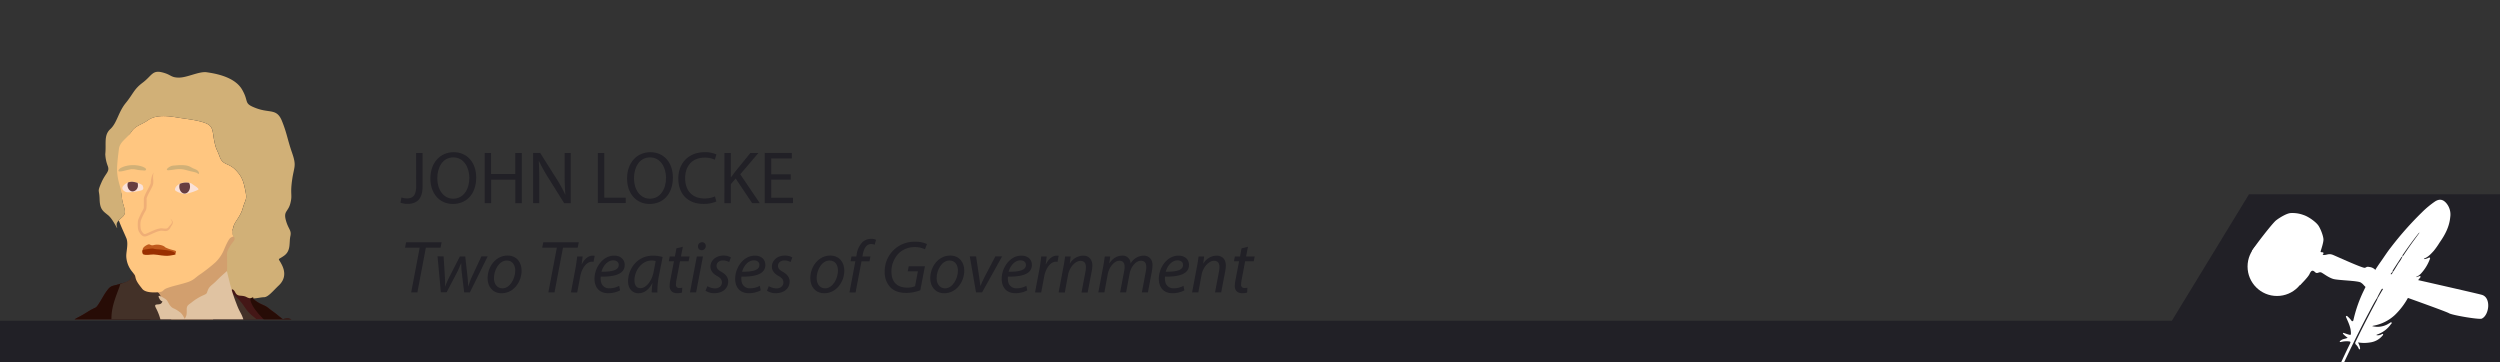 <svg id="Layer_1" data-name="Layer 1" xmlns="http://www.w3.org/2000/svg" xmlns:xlink="http://www.w3.org/1999/xlink" viewBox="0 0 1344.29 194.65">
  <rect x="0" y="0" width="1344.29" height="194.65" fill="#333333" stroke="none"/>
  <defs>
    <clipPath id="clip-path">
      <rect x="1220.21" y="-109.86" width="115.45" height="91.14" fill="none"/>
    </clipPath>
    <clipPath id="clip-path-2">
      <rect x="20.45" y="37.53" width="160.13" height="134.18" fill="none"/>
    </clipPath>
    <clipPath id="clip-path-3">
      <rect x="1201.52" y="104.46" width="142.86" height="90.34" fill="none"/>
    </clipPath>
  </defs>
  <title>banner-6b</title>
  <g clip-path="url(#clip-path)">
    <circle cx="1255.02" cy="-3.23" r="4.86" fill="#fff"/>
  </g>
  <g clip-path="url(#clip-path-2)">
    <g>
      <path d="M72.21,145.78c-1.94,2.91-1.16,4.35-3.49,5.51s-1.68.54-4.77,1.56-4.13.5-6.07,3-3.09,5-4.9,7.74-1,1-6.07,4.26S40.46,171,38.53,173s.25,1.42-4,3.74S34,178,25,181.1s-8.26,1.16-12.91,4.26-5.55,2.32-8.13,5.42-6.58,6.71-10.45,12.77-12.65,23.23-12.65,23.23H213.12s-4.77-18.84-15.22-27.36-11.23-9.16-15.88-9.93-4.12.13-10.06-5.55-13.29-12.52-16.91-12.65-2.19,1.16-4.9-1.16-3-2.19-5.68-4.39-3.87-1.55-7.35-4.26,4.13-1.36-7.77-6.45S72.21,145.78,72.21,145.78Z" fill="#441716"/>
      <path d="M13.69,201.8c2.57,1.4,2.34-10.76,6.08.7s6.31,20.81,6.55,14.26S24,207.64,25.15,203.2s2.8.57,7.48-5.33,4.44-6.36,6.08-9.29-1.4-12,2.81-4.32,7.25,4.91,7.95,9.82-.23,4.68-.23,11.92,1.16,15,2.1,9.83.23-12.63.47-19,.7-7.71,2.57-.7,5.51,15.2,5.56,19.18,1.12,8.93,1.26.47.73-11,7.36-11.83,28.81,1.9,33.62,4.81c2.93,1.77-18.42-35.42-35.37-56.73a23.25,23.25,0,0,0-2.86.77c-3.1,1-4.13.5-6.07,3l-.39.52h0c-1.44,1.95-2.48,4-3.78,6.08l-.09.15c-.21.33-.42.66-.64,1-.9,1.35-1.16,1.61-1.82,1.94l-.27.12a23.09,23.09,0,0,0-2.34,1.2c-.47.27-1,.59-1.64,1-3.14,2-4.88,2.77-6.21,3.53A9.07,9.07,0,0,0,38.53,173a4.54,4.54,0,0,0-.79,1,4.05,4.05,0,0,0-.18.37l-.06.16a1.56,1.56,0,0,1-.44.64,4.89,4.89,0,0,1-.56.43l-.41.27c-.39.25-.9.54-1.56.9s-1.14.65-1.49.87-.5.33-.67.46l-.24.18-.23.16a1.88,1.88,0,0,1-.23.16c-.7.43-1.9.91-6.69,2.56-9,3.1-8.26,1.16-12.91,4.26-.87.58-1.61,1-2.25,1.38-.43.24-.82.44-1.17.62l-1,.49c-.45.22-.86.43-1.25.67l-.39.25a9.58,9.58,0,0,0-.78.62,14.15,14.15,0,0,0-1.31,1.39c-.81,1-1.75,2-2.79,3.11L-.13,195.3c-.88,1-1.81,2-2.76,3.23-.71.88-1.44,1.83-2.17,2.86l-.72,1.05c-.25.37-.49.73-.73,1.11-.85,1.33-1.93,3.19-3.1,5.28l-.51.91-1,1.89-1.05,1.94c-.71,1.3-1.41,2.61-2.08,3.87-2.67,5.05-4.87,9.34-4.87,9.34H-7.83c1.17-6.28,4.92-8.61,10.29-15.86S11.12,200.39,13.69,201.8Z" fill="#270c06"/>
      <path d="M105.68,226.19l-8.7-63L74.89,146l-2.68-.26c-1.94,2.91-1.16,4.35-3.49,5.51-2.09,1.05-1.78.65-4,1.31l-.54,1.79c-1.94,5.42-4.91,11.87-4.13,19.35s-.26,11.88-.13,20.65.64,15.49,6.06,20.91a106.66,106.66,0,0,1,9.26,11.48h29.06C105.18,226.42,105.68,226.19,105.68,226.19Z" fill="#433128"/>
      <path d="M125.16,157.81c.31.89,2.47,1.48,6.83,7.93s7.71,4.39,7.19,11.23-.26,10.58-2.19,16.13-3.1,6.07-3.87,11.36.64,7.48-3.1,13.8-12.91,15.62-13.42,19.49S112,183.29,112,183.29Z" fill="#433128"/>
      <path d="M101.76,176c-7.44,12.85-.21,31.83,7.1,22.93s6.4-20.38,6.4-20.38Z" fill="#a67437"/>
      <path d="M84.88,157.13c2,1.32,7.38,15,7.38,15l21.89.19,15.2-24-3.19-25.17L82,151.43Z" fill="#d29f6e"/>
      <path d="M124,127.82a5.59,5.59,0,0,1,1.6-.68c-1.08-1.54-.9-2.21-.11-5.18s3.7-5.24,5.06-10.08,2.42-4.23,1.37-9.37-1.82-7.71-5.45-11.34-6.65-2.27-8.31-6.8-2-3.78-3-8.77-.3-7.86-5-9.53-9.55-2-15.51-3-11.4-1.06-15,1.51-6.8,2.87-9.07,6.35-7.84,3.7-8.29,7.78c-.23,2-2,10.6-1.42,15.29s4.49,8.29,4.57,11.1c.15,5.6,3.48,8.77.45,11.49-.87.79-1.54,1.4-2,1.92,1.13,3.15,3,7.06,4,9.43,1.26,2.91,0,7,0,9.7A13.85,13.85,0,0,0,71,146c2,2.52,1.46,1.84,2,3.78s2.23,3.88,3.49,5.53,4.56,2.14,8.35,1.85,2-1.17,5.24-2.33,5.34-1.46,9.9-2.82,4.66-2.62,8-4.75a85.13,85.13,0,0,0,7.76-6.11,20.23,20.23,0,0,0,4.47-6.31C120.79,133.45,122.73,128.69,124,127.82Z" fill="#ffc680"/>
      <path d="M56.61,82.86c.61-5.75-.91-10.13,2.72-13.46s4.24-9.07,8.32-14.06,4.23-7.26,9.07-10.89,5.14-6.8,10.28-5.59,4.69,2.87,9.22,2.87,10.89-3.48,15-2.87,14.82,2.27,18.9,9.22.45,7.41,7.71,10.13,11,0,13.76,6.8,2.87,9.68,5.44,17.09,1.06,7.26,0,15,.31,7.56-.9,12.24-3.78,4.09-2.42,9.08,3.17,5.29,2.42,8.61.45,7.71-3.33,10.44-3.33.75-1.21,5,1.51,8-1.66,11-5.75,6.35-8,6.35-6.5,1.51-9.22,0-4.84.15-6.2-2.57-2.57-1-3.78-3.37-1.81-1.47-1.21-4.64.61-2.72.61-8.17-.46-5.14,1.36-8.31,3.48-3.78,2.27-5.44-1-2.27-.23-5.35,3.7-5.24,5.06-10.08,2.42-4.23,1.37-9.37-1.82-7.71-5.45-11.34-6.65-2.27-8.31-6.8-2-3.78-3-8.77-.3-7.86-5-9.53-9.55-2-15.51-3-11.4-1.06-15,1.51-6.8,2.87-9.07,6.35-6.23,5.21-6.69,9.29c-.16,1.47-1.2,8.79-.95,12.18.44,6,2.4,9.13,2.5,12.7.15,5.6,3.48,8.77.45,11.49s-3.62,3.33-3,5.6-2-4.24-4.84-6.51-4.38-3.17-4.53-8.61-1.36-3.48.9-8.77,4.69-5.9,3.48-9.07A20.08,20.08,0,0,1,56.61,82.86Z" fill="#d1b077"/>
      <path d="M93,89.05c-1.78.18-4.83,2.57-2.38,2.51s5.5-1.3,9.37-.14,5.35,1,6.38,1.92,1.16-1.6-1.71-2.5S102.41,88.08,93,89.05Z" fill="#d1b077"/>
      <path d="M71.08,88.78c4.38-.1,7.76,1.48,7.47,2.4s-1.39.36-3,.36-3.07-.75-4.93-.58-7.35,2.24-6.94.67S68.08,88.85,71.08,88.78Z" fill="#d1b077"/>
      <path d="M96.58,98.84c2.07-1.13,5.8-.73,6.65,0s4.31,2.64,3.29,3.21a26.38,26.38,0,0,1-6.82,2.19c-1.4.23-5.57-1.33-5.6-2.15C94,100.18,96.58,98.84,96.58,98.84Z" fill="#fae1d7"/>
      <path d="M66.1,100.18a6.38,6.38,0,0,1,4.83-2.47c1.42,0,5.57,1.29,5.81,2.15s.85,2-.73,2.51-7.05,1.4-8.32.86C66.83,102.86,65.05,101.93,66.1,100.18Z" fill="#fae1d7"/>
      <path d="M76.75,134.29c-.17-1.19,1.68-2.34,2.79-2.79s1.39.65,2.87.35a8.1,8.1,0,0,1,5.15.28c1.83.85.25.49,2.63,1.46s4.81,1.07,4.43,1.8,1.56.88-5,.51-9.9.16-10.83-.59S77,135.82,76.75,134.29Z" fill="#c05a1d"/>
      <path d="M77.51,134.23c-.42.05-1.17,0-1.05,1.07s.25,1.63,1.65,1.73c2.58.19,3.29-.51,6.48,0s5.24.68,6.85.39,3.34-.38,3-1-1.44-1.47-4.6-1.85-3.76-.46-5.62-.56-1.3-.59-3.52-.28S77.51,134.23,77.51,134.23Z" fill="#992f00"/>
      <path d="M82.59,92.79a10.64,10.64,0,0,0-.23,3.46A10.29,10.29,0,0,1,82.43,98c0,.32,0,.55-.09,1a5.12,5.12,0,0,1-.32,1c-.49,1.14-1.07,2.16-1.62,3.2a24.61,24.61,0,0,0-1.45,3.1l-.11.37c0,.11,0,.21,0,.33,0,.28,0,.56,0,.84v1.76c0,.59,0,1.19-.06,1.82a4.46,4.46,0,0,1-.54,2,30.25,30.25,0,0,0-1.6,3.05c-.25.52-.49,1-.7,1.58a4.35,4.35,0,0,0-.26.73c0,.24-.09.51-.12.79a15,15,0,0,0,.11,3.35,4.87,4.87,0,0,0,.18.71s0,.06,0,.09a1.14,1.14,0,0,0,.12.19l.23.39a5.36,5.36,0,0,0,.94,1.22,1.09,1.09,0,0,0,1,.27,14.17,14.17,0,0,0,1.54-.6c1.07-.48,2.14-1,3.25-1.43a12.92,12.92,0,0,1,3.61-1,6.81,6.81,0,0,1,1,.07l.85.09a4.18,4.18,0,0,0,1.39-.11,2.39,2.39,0,0,0,1.07-1c.4-.49.84-.9,1.17-1.32A1.61,1.61,0,0,0,92.4,119a4.31,4.31,0,0,0-.82-1.51,4.5,4.5,0,0,1,1.15,1.4,2.06,2.06,0,0,1-.15,1.91c-.3.56-.67,1-.93,1.51a3.42,3.42,0,0,1-1.3,1.57,3.12,3.12,0,0,1-2.07.32l-.9-.09a6.28,6.28,0,0,0-.78-.06,11.76,11.76,0,0,0-3.14.95c-1.07.44-2.13.93-3.22,1.41a13.92,13.92,0,0,1-1.75.68,2.44,2.44,0,0,1-2.24-.55A5.74,5.74,0,0,1,75,125l-.23-.37-.12-.18c-.05-.1-.12-.22-.15-.3a6.45,6.45,0,0,1-.26-1,15.81,15.81,0,0,1-.12-3.7,8.55,8.55,0,0,1,.14-1,5.55,5.55,0,0,1,.33-.93c.23-.57.47-1.11.73-1.65A31.83,31.83,0,0,1,77,112.65a3.17,3.17,0,0,0,.34-1.38c0-.55,0-1.13,0-1.71v-1.78c0-.3,0-.61,0-.93a5.24,5.24,0,0,1,.08-.53l.14-.48a23.86,23.86,0,0,1,1.54-3.3c.54-1.05,1.13-2.08,1.57-3.1A3,3,0,0,0,81.08,98a7.29,7.29,0,0,1,.23-1.77A9.17,9.17,0,0,1,82.59,92.79Z" fill="#efae76"/>
      <path d="M122,145.78c-3,2.65-3.35,2.95-5.72,5.31s-3.55,2.67-4.43,4.74-.3,2-2.67,3a28.21,28.21,0,0,0-6.21,3.85c-1.68,1.28-2.57,1.57-2.57,3.64s.1,3-.69,4.44-2.37,4.44-1.38,6.51,1.53,4.35,2.59,3.56,1-2.77,2.44-1,3.16,3.75,3.26,4.73-.2,1.48-.3,5,0,7.49,0,7.49-3.06-3.75-3.35-7,0-5.71-.44-7.15-2.13-12.28-5.68-14.95-3.65-1.68-5.13-3.35-1.25-2.94-3.25-4.13-4.06-2.44-2.82,0,2.32.87,1.24,2.45-4.64-.29-3.06,2.66a29.84,29.84,0,0,1,2.76,7.5c.89,3.16-.55,2.77,1.35,4.89s.53,1.52-.36,2-1.28-.69-.4,2,1.09,1.58,1.68,5.52a30.7,30.7,0,0,0,2.66,9.57c1.58,3.45.79,2.86,2.17,6.41s1.48,4.15,3,5.92,10,19.24,11.45,21-.69,1.39,2.17-3.05,6.61-8.68,7.89-16.58,1.17-6.41,3.84-13.51,3.56-11.44,6.22-15.39,4.83-2.37,3.16-8.29-2.17-4.53-4.34-10.45a84.86,84.86,0,0,1-2.94-8.79C123.65,152.61,122,145.78,122,145.78Z" fill="#e0c3a2"/>
      <path d="M68.81,98.16a3.89,3.89,0,0,0-.25,1.38c0,1.88,1.26,3.4,2.8,3.4a3.14,3.14,0,0,0,2.8-3.4A4,4,0,0,0,74,98.37a11.76,11.76,0,0,0-3.06-.66A6.08,6.08,0,0,0,68.81,98.16Z" fill="#673d40"/>
      <path d="M102.18,100.33a4.4,4.4,0,0,0-.49-2,8.72,8.72,0,0,0-5,.51,4.3,4.3,0,0,0-.27,1.54c0,2,1.28,3.69,2.87,3.69S102.18,102.37,102.18,100.33Z" fill="#673d40"/>
      <path d="M158.42,188.58c1.66,3.63-.44,4.33,2.36,11.34s7.25,12.4,8.66,16.61c1,3.08,1.55,6.18,2.86,10.13H186v-3.12c0-6.31-.47-12.39-1.64-14s-6.54-12.77-5.61-8.37,0,10.48.94,12.58,2.57,11.46-1.64-.7-5.38-6.21-8.19-15.15.24-4.73-2.8-13.85c-2.19-6.57-5.14-7.8-7-10.43-2-1.37-3.73-2.25-5-2.3-3.61-.13-2.19,1.16-4.9-1.16s-3-2.19-5.68-4.39-3.87-1.55-7.35-4.26c-1.16-.9-1.09-1.35-.92-1.74l-1.61.67c-.23,4.44,7.95,12.62,12.86,16.13S156.76,185,158.42,188.58Z" fill="#270c06"/>
    </g>
  </g>
  <polygon points="1209.32 104.46 1167.84 172.48 0 172.48 0 194.65 279.31 194.65 1344.29 194.65 1344.29 104.46 1209.32 104.46" fill="#212026"/>
  <g>
    <path d="M223.74,82.28h3.48v18c0,7.16-3.52,9.36-8.16,9.36a11.27,11.27,0,0,1-3.72-.64l.52-2.84a8.3,8.3,0,0,0,2.92.52c3.12,0,5-1.4,5-6.68Z" fill="#212026"/>
    <path d="M256.06,95.48c0,9.28-5.64,14.2-12.52,14.2-7.12,0-12.12-5.52-12.12-13.68,0-8.56,5.32-14.16,12.52-14.16C251.3,81.84,256.06,87.48,256.06,95.48Zm-20.92.44c0,5.76,3.12,10.92,8.6,10.92s8.64-5.08,8.64-11.2c0-5.36-2.8-11-8.6-11S235.14,90,235.14,95.92Z" fill="#212026"/>
    <path d="M264.06,82.28V93.56h13V82.28h3.52v27H277.1V96.6h-13v12.64h-3.48v-27Z" fill="#212026"/>
    <path d="M286.66,109.24v-27h3.8l8.64,13.64a76.32,76.32,0,0,1,4.84,8.76l.08,0c-.32-3.6-.4-6.88-.4-11.08V82.28h3.28v27h-3.52l-8.56-13.68a85.57,85.57,0,0,1-5-9l-.12,0c.2,3.4.28,6.64.28,11.12v11.52Z" fill="#212026"/>
    <path d="M321.46,82.28h3.48v24h11.52v2.92h-15Z" fill="#212026"/>
    <path d="M361.82,95.48c0,9.28-5.64,14.2-12.52,14.2-7.12,0-12.12-5.52-12.12-13.68,0-8.56,5.32-14.16,12.52-14.16C357.06,81.84,361.82,87.48,361.82,95.48Zm-20.92.44c0,5.76,3.12,10.92,8.6,10.92s8.64-5.08,8.64-11.2c0-5.36-2.8-11-8.6-11S340.9,90,340.9,95.92Z" fill="#212026"/>
    <path d="M385.18,108.36a17.27,17.27,0,0,1-7.12,1.28c-7.6,0-13.32-4.8-13.32-13.64,0-8.44,5.72-14.16,14.08-14.16a14.45,14.45,0,0,1,6.4,1.2l-.84,2.84a12.68,12.68,0,0,0-5.44-1.12c-6.32,0-10.52,4-10.52,11.12,0,6.6,3.8,10.84,10.36,10.84a13.93,13.93,0,0,0,5.68-1.12Z" fill="#212026"/>
    <path d="M389.54,82.28H393v13h.12c.72-1,1.44-2,2.12-2.88l8.24-10.12h4.32l-9.76,11.44,10.52,15.52h-4.12L395.58,96,393,99v10.28h-3.48Z" fill="#212026"/>
    <path d="M425.18,96.6H414.7v9.72h11.68v2.92H411.22v-27h14.56V85.2H414.7v8.52h10.48Z" fill="#212026"/>
    <path d="M225.67,133.16h-7.88l.57-2.88h19.09l-.56,2.88H229l-4.57,24.08H221.1Z" fill="#212026"/>
    <path d="M238.54,137.89l.68,10.88a51.06,51.06,0,0,1,.1,5.2h.09a48.59,48.59,0,0,1,2.12-4.85l5.75-11.23h2.89l1.23,11c.19,2.13.32,3.78.3,5.06h.1c.51-1.55,1-3.05,1.83-4.9l5.22-11.18h3.38l-9.56,19.35h-3.08l-1.28-10.51a43.32,43.32,0,0,1-.28-5.15h-.09c-.81,1.86-1.36,3.33-2.24,5l-5.55,10.61h-3.1l-1.78-19.35Z" fill="#212026"/>
    <path d="M280.48,145.5c0,6-4.24,12.18-10.75,12.18-4.84,0-7.55-3.59-7.55-8,0-6.39,4.44-12.27,10.73-12.27C278.13,137.46,280.48,141.4,280.48,145.5Zm-14.87,4.1c0,3.15,1.74,5.45,4.58,5.45,3.9,0,6.87-5.06,6.87-9.56,0-2.26-1.05-5.41-4.51-5.41C268.37,140.08,265.6,145.17,265.61,149.6Z" fill="#212026"/>
    <path d="M299.42,133.16h-7.87l.57-2.88h19.09l-.56,2.88h-7.92l-4.56,24.08h-3.31Z" fill="#212026"/>
    <path d="M307,157.24l2.36-12.46c.48-2.52.77-5.09,1-6.89h2.93c-.16,1.35-.32,2.7-.54,4.21h.11c1.27-2.65,3.34-4.64,5.93-4.64a5.65,5.65,0,0,1,1,.07l-.65,3.27a4.37,4.37,0,0,0-.9-.07c-2.87,0-5.43,3.48-6.26,8l-1.6,8.54Z" fill="#212026"/>
    <path d="M333.43,156.13a13.64,13.64,0,0,1-6.4,1.53c-5.14,0-7.36-3.51-7.36-7.79,0-5.82,4.33-12.41,10.56-12.41,3.68,0,5.67,2.19,5.68,5,0,5.08-5.73,6.41-12.88,6.28a8.15,8.15,0,0,0,.39,3.68,4.39,4.39,0,0,0,4.31,2.6,10.66,10.66,0,0,0,5.21-1.33ZM329.76,140c-3.16,0-5.54,3.08-6.35,6.11,5.21.06,9.29-.64,9.29-3.65C332.7,140.91,331.49,140,329.76,140Z" fill="#212026"/>
    <path d="M350.42,157.24a46.45,46.45,0,0,1,.43-5h-.08c-2.09,4-4.76,5.44-7.49,5.44-3.43,0-5.56-2.73-5.56-6.39,0-6.74,4.95-13.83,13.37-13.83a19,19,0,0,1,5.22.73l-2,10.08a43.42,43.42,0,0,0-.81,9Zm2.15-16.87a7.62,7.62,0,0,0-2.3-.27c-5,0-9.09,5.2-9.11,10.59,0,2.16.74,4.26,3.3,4.26,2.78,0,6-3.6,7-8.74Z" fill="#212026"/>
    <path d="M367.17,132.7l-1,5.19h4.62l-.52,2.6h-4.62l-1.78,9.4a16.23,16.23,0,0,0-.39,3.09,1.65,1.65,0,0,0,1.83,1.88,6.6,6.6,0,0,0,1.57-.16l-.16,2.61a8,8,0,0,1-2.57.35c-2.92,0-4.07-1.77-4.07-3.75a17.36,17.36,0,0,1,.43-3.63l1.88-9.79h-2.76l.5-2.6h2.78l.81-4.35Z" fill="#212026"/>
    <path d="M371,157.24l3.69-19.35H378l-3.69,19.35Zm4.3-24.75a2.21,2.21,0,0,1,2.19-2.24,1.93,1.93,0,0,1,2,2.08,2.19,2.19,0,0,1-2.25,2.23A1.89,1.89,0,0,1,375.34,132.49Z" fill="#212026"/>
    <path d="M380.36,153.88a8.87,8.87,0,0,0,4.16,1.2c2.23,0,3.68-1.44,3.68-3.16,0-1.51-.68-2.45-2.69-3.57-2.24-1.23-3.5-2.94-3.5-4.93,0-3.37,2.94-6,7-6a7.8,7.8,0,0,1,4,1l-.93,2.5a6.88,6.88,0,0,0-3.34-.88c-2,0-3.44,1.26-3.44,2.9,0,1.43.92,2.29,2.65,3.26,2.16,1.22,3.62,2.91,3.62,5.08,0,4.07-3.31,6.38-7.39,6.38a8.6,8.6,0,0,1-4.81-1.33Z" fill="#212026"/>
    <path d="M409.06,156.13a13.63,13.63,0,0,1-6.39,1.53c-5.14,0-7.36-3.51-7.36-7.79,0-5.82,4.33-12.41,10.55-12.41,3.68,0,5.68,2.19,5.68,5,0,5.08-5.72,6.41-12.87,6.28a8,8,0,0,0,.39,3.68,4.37,4.37,0,0,0,4.3,2.6,10.7,10.7,0,0,0,5.22-1.33ZM405.4,140c-3.16,0-5.55,3.08-6.36,6.11,5.22.06,9.3-.64,9.3-3.65C408.34,140.91,407.12,140,405.4,140Z" fill="#212026"/>
    <path d="M413.4,153.88a8.87,8.87,0,0,0,4.16,1.2c2.23,0,3.68-1.44,3.68-3.16,0-1.51-.68-2.45-2.69-3.57-2.24-1.23-3.5-2.94-3.5-4.93,0-3.37,2.93-6,7-6a7.83,7.83,0,0,1,4,1l-.93,2.5a6.88,6.88,0,0,0-3.34-.88c-2,0-3.45,1.26-3.45,2.9,0,1.43.93,2.29,2.66,3.26,2.16,1.22,3.61,2.91,3.61,5.08,0,4.07-3.3,6.38-7.38,6.38a8.57,8.57,0,0,1-4.81-1.33Z" fill="#212026"/>
    <path d="M454,145.5c0,6-4.24,12.18-10.74,12.18-4.84,0-7.55-3.59-7.55-8,0-6.39,4.43-12.27,10.72-12.27C451.64,137.46,454,141.4,454,145.5Zm-14.87,4.1c0,3.15,1.75,5.45,4.59,5.45,3.9,0,6.86-5.06,6.86-9.56,0-2.26-1-5.41-4.51-5.41C441.88,140.08,439.12,145.17,439.12,149.6Z" fill="#212026"/>
    <path d="M456.77,157.24l3.17-16.74h-2.57l.5-2.61h2.58l.19-1a11.74,11.74,0,0,1,3.17-6.75,7,7,0,0,1,4.59-1.71,5.6,5.6,0,0,1,2.66.52l-.73,2.65a4.63,4.63,0,0,0-1.94-.37c-2.63,0-3.92,2.57-4.48,5.77l-.17.92h4.31l-.51,2.61h-4.3l-3.18,16.74Z" fill="#212026"/>
    <path d="M494.86,156.08a21.71,21.71,0,0,1-7.6,1.43c-3.8,0-6.77-1.08-8.81-3.36a11.59,11.59,0,0,1-2.72-7.87A15.81,15.81,0,0,1,492.08,130a13.86,13.86,0,0,1,6.37,1.24l-1.09,2.8a12.29,12.29,0,0,0-5.67-1.17,12.16,12.16,0,0,0-8.35,3.27,14,14,0,0,0-4,9.87c0,5.2,2.62,8.65,8.6,8.65a10.71,10.71,0,0,0,4.1-.76l1.52-8h-5.45l.52-2.72h8.71Z" fill="#212026"/>
    <path d="M518.51,145.5c0,6-4.24,12.18-10.74,12.18-4.85,0-7.56-3.59-7.56-8,0-6.39,4.44-12.27,10.73-12.27C516.16,137.46,518.51,141.4,518.51,145.5Zm-14.87,4.1c0,3.15,1.75,5.45,4.58,5.45,3.9,0,6.87-5.06,6.87-9.56,0-2.26-1-5.41-4.51-5.41C506.4,140.08,503.64,145.17,503.64,149.6Z" fill="#212026"/>
    <path d="M524.86,137.89l1.66,11c.29,2.2.54,3.69.62,4.75h.11c.43-1,.94-2.3,2.06-4.51l5.91-11.26h3.63l-10.76,19.35h-3.27l-3.34-19.35Z" fill="#212026"/>
    <path d="M552.38,156.13a13.63,13.63,0,0,1-6.39,1.53c-5.14,0-7.36-3.51-7.36-7.79,0-5.82,4.32-12.41,10.55-12.41,3.68,0,5.68,2.19,5.68,5,0,5.08-5.72,6.41-12.87,6.28a7.88,7.88,0,0,0,.39,3.68,4.37,4.37,0,0,0,4.3,2.6,10.63,10.63,0,0,0,5.21-1.33ZM548.71,140c-3.16,0-5.54,3.08-6.35,6.11,5.21.06,9.29-.64,9.29-3.65C551.65,140.91,550.44,140,548.71,140Z" fill="#212026"/>
    <path d="M556.55,157.24l2.36-12.46c.48-2.52.77-5.09,1-6.89h2.92c-.16,1.35-.32,2.7-.54,4.21h.12c1.26-2.65,3.33-4.64,5.92-4.64a5.65,5.65,0,0,1,.95.07l-.64,3.27a4.47,4.47,0,0,0-.91-.07c-2.86,0-5.42,3.48-6.26,8l-1.6,8.54Z" fill="#212026"/>
    <path d="M569.23,157.24l2.59-13.72c.43-2.15.69-4,.91-5.63h3l-.5,3.8h.08a8.51,8.51,0,0,1,7.18-4.23c2.29,0,4.89,1.32,4.89,5.37A19.46,19.46,0,0,1,587,146l-2.15,11.29h-3.31l2.12-11.18a15.07,15.07,0,0,0,.26-2.47c0-1.94-.75-3.37-3-3.37s-5.74,2.83-6.62,7.61l-1.74,9.41Z" fill="#212026"/>
    <path d="M590.59,157.24l2.57-13.72c.42-2.15.68-4,.89-5.63H597l-.51,3.63h.09c1.81-2.69,4.24-4.06,6.81-4.06a4.19,4.19,0,0,1,4.52,4.31,8.31,8.31,0,0,1,7.11-4.31c2.24,0,4.7,1.42,4.7,5.07a21.55,21.55,0,0,1-.32,3.29l-2.16,11.42H614l2.09-11.15a14.73,14.73,0,0,0,.28-2.52c0-2-.78-3.36-2.92-3.36-2.42,0-5.28,2.78-6.07,7.11l-1.85,9.92h-3.23l2.16-11.36a12.7,12.7,0,0,0,.26-2.36c0-1.63-.45-3.31-2.9-3.31s-5.44,3.2-6.18,7.3l-1.79,9.73Z" fill="#212026"/>
    <path d="M636.86,156.13a13.63,13.63,0,0,1-6.39,1.53c-5.14,0-7.36-3.51-7.36-7.79,0-5.82,4.32-12.41,10.55-12.41,3.68,0,5.68,2.19,5.68,5,0,5.08-5.72,6.41-12.87,6.28a7.88,7.88,0,0,0,.39,3.68,4.37,4.37,0,0,0,4.3,2.6,10.63,10.63,0,0,0,5.21-1.33ZM633.19,140c-3.16,0-5.54,3.08-6.35,6.11,5.21.06,9.29-.64,9.29-3.65C636.13,140.91,634.92,140,633.19,140Z" fill="#212026"/>
    <path d="M641,157.24l2.59-13.72c.43-2.15.69-4,.91-5.63h3l-.5,3.8h.08a8.51,8.51,0,0,1,7.17-4.23c2.3,0,4.9,1.32,4.9,5.37a19.46,19.46,0,0,1-.35,3.12l-2.15,11.29h-3.31l2.12-11.18a15.07,15.07,0,0,0,.26-2.47c0-1.94-.75-3.37-3-3.37s-5.74,2.83-6.62,7.61l-1.74,9.41Z" fill="#212026"/>
    <path d="M671.05,132.7l-1,5.19h4.63l-.52,2.6h-4.63l-1.78,9.4a16.19,16.19,0,0,0-.38,3.09,1.65,1.65,0,0,0,1.83,1.88,6.51,6.51,0,0,0,1.56-.16l-.16,2.61a8,8,0,0,1-2.56.35c-2.93,0-4.07-1.77-4.07-3.75a18,18,0,0,1,.42-3.63l1.89-9.79h-2.77l.5-2.6h2.78l.81-4.35Z" fill="#212026"/>
  </g>
  <g clip-path="url(#clip-path-3)">
    <g>
      <circle cx="1224.38" cy="143.32" r="15.83" fill="#fff"/>
      <path d="M1210.84,135.12c.69-1.66,11-15.06,13.08-16.66s5.75-3.76,7.79-3.89a17.07,17.07,0,0,1,6.81,1c2.92.92,7,3.93,8.23,5.88s2.61,5.66,2.61,7.39-1.28,5.43-1.51,6.3,1.29.16,1.51.86-1.24,1.05.33,1.11,2.5-1,4.89,0,15.84,7.16,17,6.9.75-.76,2.47-.45a5.06,5.06,0,0,1,2.92,1.29c.54.48-1.15.4,2.84,1.32s9.29,1.95,11.14,2.35,41.27,9.32,43.53,10c5.24,1.46,4,11,0,12.82-1.32.61-15.9-1.83-17.66-2.93s-38.34-14-40-14.66-3.3,1.62-4.62.66-1.17-1.46-2.78-2.49-12.24-1.17-14.74-1.91-4.69-2.49-6.23-3.37-2.27,1-3.66-.36-2.13-.66-2.93,1.1-5.14,6-5.14,6Z" fill="#fff"/>
    </g>
    <path d="M1278.21,160.16c-1.59,2.45-2.9,5.07-4.28,7.63-1.92,3.59-3.78,7.21-5.61,10.85q-5.73,11.38-11,23c-.69,1.5-1.33,3-2,4.55a2.93,2.93,0,0,1-1.07,1.36c-.21.13-.43.28-.67.14s-.15-.49-.07-.73a54.9,54.9,0,0,1,2.25-5.23q3.7-8.44,7.78-16.72c.59-1.2.51-1.34-.86-1.48a12.5,12.5,0,0,0-3.7.31c-.29.05-.7.22-.83-.15s.33-.42.55-.61c1-.88,2.43-.85,3.68-1.44a18.24,18.24,0,0,1-2.26-1.91c-.13-.18-.43-.33-.24-.6s.44-.06.66,0c.92.3,1.82.65,2.76.87.5.11.84.21.83-.79,0-3.09-1.34-5.72-2.51-8.43-.11-.26-.38-.59,0-.82s.54,0,.74.24a13.06,13.06,0,0,1,1.86,1.93c.18.28.35.66.77.58s.45-.47.53-.81a71.7,71.7,0,0,1,5.45-15.5,104.22,104.22,0,0,1,9.21-15.7c1.82-2.56,3.49-5.24,5.44-7.68a175.49,175.49,0,0,1,16.74-18.89,49.43,49.43,0,0,1,7-5.8c2.3-1.47,4.22-1.19,6,.84a9.41,9.41,0,0,1,2.17,7.6c-.47,5.16-2.81,9.54-5.73,13.67a42.12,42.12,0,0,1-3.15,4.47c-1.44,1.55-2.86,3.21-4.91,4-.15.06-.34.12-.36.41a5.34,5.34,0,0,0,2.33-.64c.29-.1.56-.37.85-.09s.08.52,0,.77a23.56,23.56,0,0,1-4.74,7.71,7.21,7.21,0,0,1-2.78,1.88c.61.14,1.09-.2,1.62-.35.28-.08.6-.36.83,0s0,.54-.22.75a14.32,14.32,0,0,1-5.2,4.48.69.69,0,0,0-.37.41l1.17-.21c.26,0,.57-.22.78,0s0,.6-.1.87c-.84,1.63-1.65,3.27-2.54,4.87a38.69,38.69,0,0,1-7.27,9.63,22.87,22.87,0,0,1-11.32,5.7,3.47,3.47,0,0,0-.87.26,11.3,11.3,0,0,0,7.92-.81c.56-.26,1.08-.62,1.62-.91.28-.16.57-.57.9-.19s-.13.55-.3.78a14.85,14.85,0,0,1-7.27,5.58,5.69,5.69,0,0,0-.56.26s0,.06-.05.14a4,4,0,0,0,2.84-.47c.25-.09.5-.37.73-.07s-.06.52-.22.73a10.32,10.32,0,0,1-6.61,3.72,19.61,19.61,0,0,1-6.62,0,9.71,9.71,0,0,1,1.07,2.72c0,.36.21.87-.19,1s-.47-.41-.63-.69a5.76,5.76,0,0,0-1.25-1.76,1.18,1.18,0,0,1-.25-1.65c2.36-5,4.85-9.84,7.37-14.72,1.32-2.54,2.67-5.05,4-7.56a8.09,8.09,0,0,0,.4-1c1.6-2.73,3.19-5.47,4.8-8.2a1.52,1.52,0,0,0,.12-1,1,1,0,0,0,.79-.59c.81-1.5,1.85-2.87,2.55-4.44.22-.3.48-.59.67-.91.81-1.31,1.6-2.63,2.4-3.95a14.44,14.44,0,0,0,2-3.27c.23-.3.48-.59.69-.9,1.93-2.86,3.86-5.71,5.92-8.48.85-1.15,1.68-2.31,2.63-3.62a1.93,1.93,0,0,0-.37.16c-2.88,3.62-5.6,7.34-8.21,11.16a2.35,2.35,0,0,0-.65,1.7c-.41-.17-.54.17-.7.42q-2.16,3.3-4.3,6.62a1,1,0,0,0-.19.86,13.86,13.86,0,0,0-3.17,5.25c-.61.24-.77.85-1.07,1.34-.53.86-1.05,1.75-1.54,2.64A42.06,42.06,0,0,0,1278.21,160.16Z" fill="#fff"/>
  </g>
</svg>
